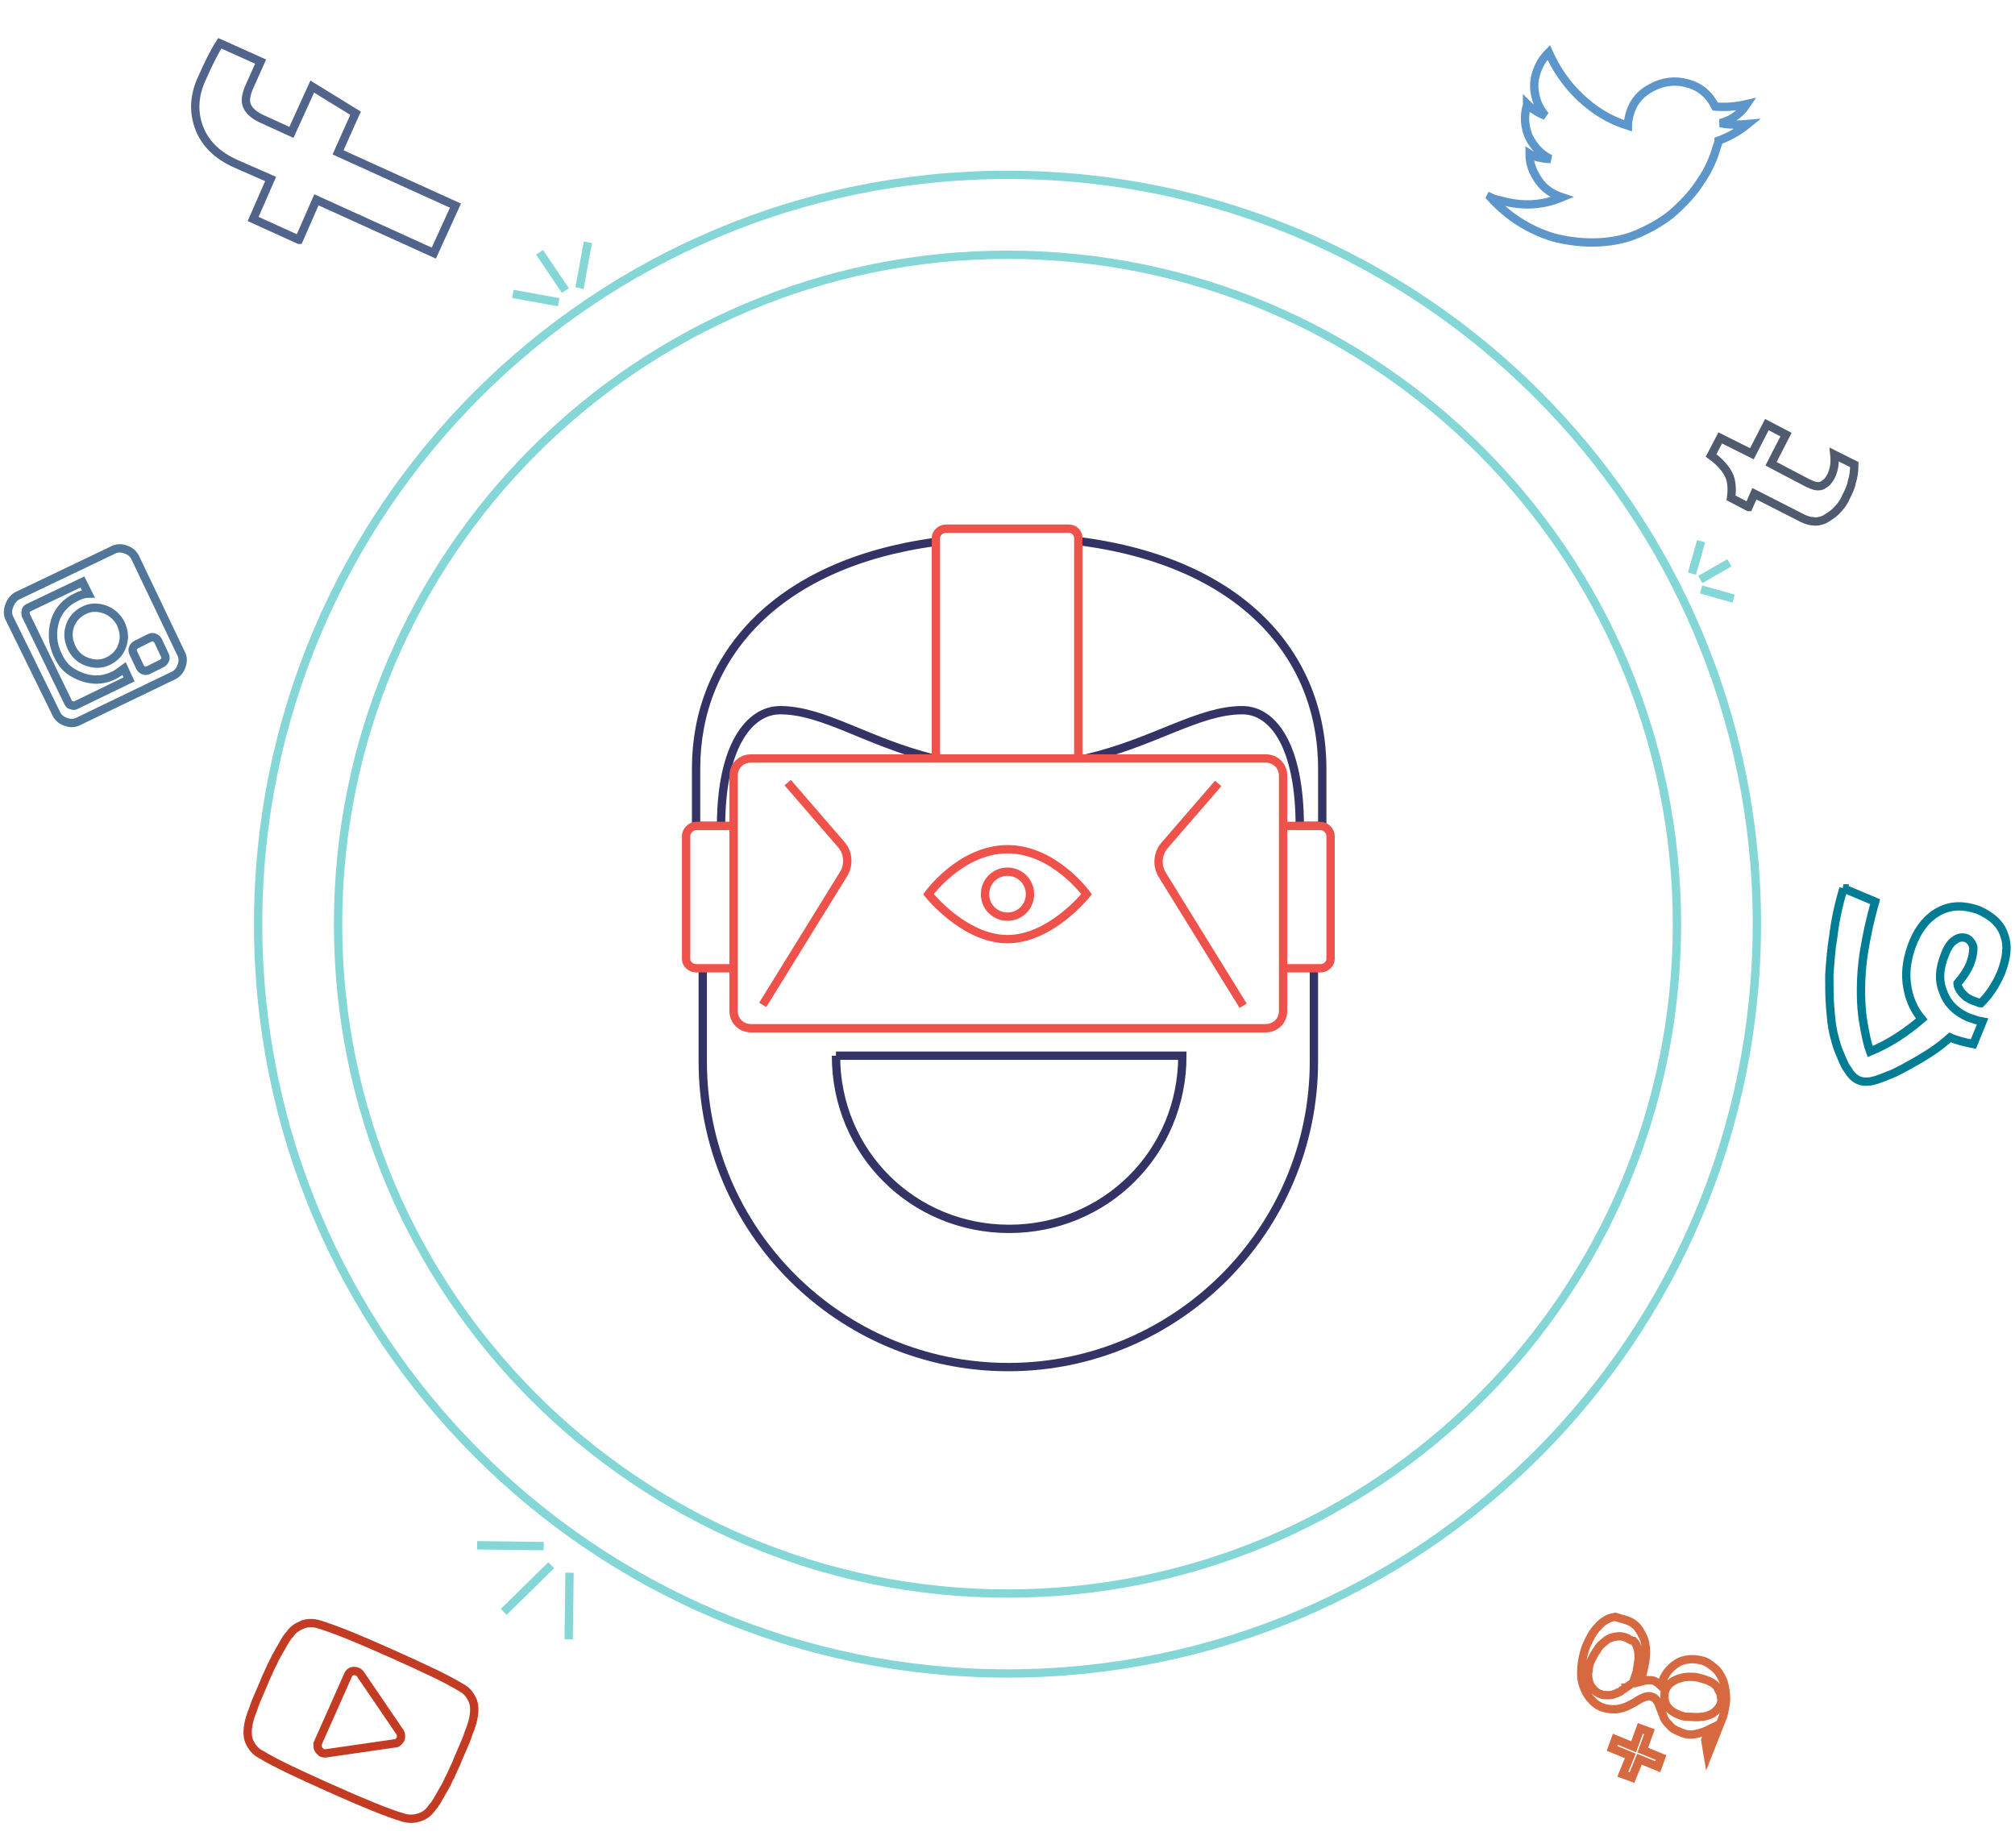 <svg version="1.1" xmlns="http://www.w3.org/2000/svg" viewBox="0 0 242 222"><path d="m221.4 106.7l3.8 1.6c-.6 2.1-1 4-1.3 5.8-.3 1.8-.4 3.4-.4 4.9 0 1.5.1 2.8.3 3.9s.4 2.3.8 3.4c2.2-.9 4.2-2.2 6.2-3.9-1-1.2-1.6-2.6-1.8-4.3-.2-1.6.1-3.3.8-5 .7-1.7 1.8-3 3.2-3.7 1.4-.7 2.9-.7 4.6-.1 1.6.7 2.7 1.7 3.1 3 .5 1.3.3 2.8-.4 4.6-.6 1.4-1.4 2.6-2.4 3.6-.1 0-.2 0-.3-.1-.1 0-.3-.1-.6-.2-.3-.1-.6-.3-.8-.4-.2-.2-.5-.4-.7-.7-.2-.3-.4-.6-.4-1 .7-.8 1.2-1.6 1.5-2.3.3-.8.4-1.4.4-2-.1-.5-.4-.9-.8-1.1-.5-.2-1-.1-1.4.2-.5.3-.9.9-1.2 1.7-.7 1.7-.8 3.2-.2 4.6.5 1.4 1.6 2.4 3 3 .6.2 1.1.4 1.7.5l-1.1 2.7c-1-.2-1.9-.4-2.8-.8-1.1 1-2.4 1.9-3.8 2.7-1.4.8-2.6 1.5-3.7 1.9-1 .4-1.8.7-2.3.7-.9.1-1.6-.2-2.2-1-.2-.3-.4-.6-.6-.9-.2-.4-.4-.9-.7-1.6-.3-.7-.5-1.5-.7-2.3-.2-.8-.3-1.9-.4-3.1-.1-1.2-.1-2.5-.1-3.9.1-1.4.2-3 .5-4.8.2-1.7.6-3.6 1.2-5.6z" fill="none" stroke="#007c94"/><path d="m210 60.9l-2.1-1.1c.1-.7.1-1.3 0-1.9-.1-.6-.4-1.2-.8-1.7-.4-.5-.9-1-1.6-1.5l1.1-2.1 3.8 1.9 1.8-3.5 2.3 1.2-1.8 3.5 3.8 2c.9.5 1.5.7 1.7.7.3 0 .6 0 .8-.2.4-.2.7-.6.9-1 .4-.8.5-1.6.4-2.6l2.4 1.2c0 .8-.1 1.5-.3 2.1-.1.6-.4 1.2-.7 1.8-.3.7-.7 1.2-1.2 1.7-.4.4-.9.7-1.4 1-.5.2-1 .3-1.4.2-.4 0-1-.2-1.7-.6l-5.3-2.7-.7 1.6z" fill="none" stroke="#505b6f"/><path d="m31.1 203.5c.2-.5.5-1.1.8-1.9.4-.8.6-1.4.9-1.9.2-.5.5-1 .9-1.7.4-.7.7-1.3 1.1-1.7.4-.6.9-.9 1.6-1.2.6-.2 1.3-.2 1.9 0 2 .6 4.9 1.8 8.7 3.5 3.8 1.7 6.6 3 8.4 4.1.6.3 1 .8 1.3 1.4.3.6.3 1.3.2 2-.1.6-.3 1.3-.6 2-.2.7-.5 1.3-.7 1.8-.2.5-.5 1.1-.8 1.9-.4.8-.6 1.4-.9 1.9-.2.5-.5 1-.9 1.7-.4.7-.7 1.3-1.1 1.7-.4.6-.9 1-1.6 1.2-.6.2-1.3.2-1.9 0-2-.6-4.9-1.8-8.7-3.5-3.8-1.7-6.6-3-8.4-4.1-.6-.3-1-.8-1.3-1.4-.3-.6-.3-1.3-.2-2 .1-.6.3-1.3.6-2 .2-.7.5-1.3.7-1.8zm7.1 5.8c-.1.3-.1.6.1.9.1.1.2.2.3.3.2.1.3.1.5.1l8.3-1.2c.3 0 .5-.2.7-.5.1-.3.1-.6-.1-.9l-4.7-6.9c-.2-.3-.5-.4-.8-.4-.3 0-.6.2-.7.5l-3.6 8.1z" fill="none" stroke="#c33b23"/><path d="m2.2 71.5l11.3-5.4c.5-.3 1.1-.3 1.6-.1.6.2 1 .6 1.2 1.1l5.4 11.3c.3.5.3 1.1.1 1.6-.2.6-.6 1-1.1 1.2l-11.2 5.4c-.5.3-1.1.3-1.6.1-.6-.2-1-.6-1.2-1.1l-5.5-11.2c-.3-.5-.3-1.1-.1-1.6.2-.6.6-1.1 1.1-1.3zm1.2 1.5c-.2.1-.3.2-.3.4-.1.2 0 .3 0 .5l5.1 10.5c.1.2.2.3.4.3.2.1.3.1.5 0l6.4-3.1-.6-1.3c-.4.3-.8.6-1.2.8-.8.4-1.7.6-2.6.5-.9-.1-1.7-.4-2.5-.9-.8-.5-1.3-1.2-1.7-2.1-.6-1.3-.7-2.6-.3-4 .4-1.3 1.3-2.3 2.6-2.9.4-.2.9-.4 1.4-.4l-.7-1.4-6.5 3.1zm9.2.2c-.9-.3-1.7-.3-2.5.1-.8.4-1.4 1-1.7 1.9-.3.9-.2 1.7.2 2.6.4.8 1 1.4 1.9 1.7.9.3 1.7.3 2.5-.1.8-.4 1.4-1 1.7-1.9.3-.9.2-1.7-.2-2.6-.4-.8-1.1-1.4-1.9-1.7zm3.8 4.2c-.2.1-.3.2-.4.4-.1.2-.1.4 0 .6l.8 1.7c.1.2.2.3.4.4.2.1.4.1.6 0l1.6-.8c.2-.1.3-.2.4-.4.1-.2.1-.4 0-.6l-.8-1.7c-.1-.2-.2-.3-.4-.4-.2-.1-.4-.1-.6 0l-1.6.8z" fill="none" stroke="#507699"/><path d="m195.6 194.7c.5.2 1 .6 1.3 1.1.3.5.6 1 .7 1.7.2 1.1 0 2.6-.6 4.5.4-.1.7-.2.9-.2.3 0 .5 0 .8.1.2.1.5.3.8.6.1-.3.2-.6.2-.7.4-1 1.1-1.7 2-2.2.9-.4 1.9-.4 2.9-.1.6.2 1 .6 1.5 1 .4.4.7 1 .9 1.5.2.7.3 1.4.3 2.2-.1.8-.2 1.6-.5 2.3l-1.7 4.3-.3-1.8.5-1.3c-.6.3-1.2.5-1.8.6-.6.1-1.2 0-1.8-.3-.5-.2-.9-.4-1.2-.8-.3-.3-.6-.6-.7-1-.1-.3-.3-.7-.4-1-.1-.3-.2-.6-.4-.9-.2-.3-.3-.4-.6-.5-.2-.1-.5-.1-.8 0-.3.1-.7.3-1 .5-.3.2-.7.4-1.1.6-.4.2-.8.3-1.4.4-.5 0-1 0-1.6-.2-.6-.2-1.1-.6-1.6-1.2-.6-.8-1-1.8-1-2.9 0-1.1.2-2.2.6-3.3.4-.9.8-1.7 1.4-2.3.6-.7 1.3-1.1 2.1-1.2.6.2 1.1.3 1.6.5zm-.3 2c-.5-.2-.9-.2-1.4-.1-.5.1-.9.3-1.2.6-.4.3-.7.6-.9 1-.3.4-.5.8-.7 1.2-.2.4-.3.8-.3 1.2-.1.4-.1.8 0 1.2.1.4.2.7.5 1 .2.3.6.6 1 .7.2.1.3.1.5.1.2 0 .3 0 .5 0 .1 0 .3 0 .5-.1.2-.1.4-.1.5-.2.1 0 .3-.1.5-.3.2-.1.4-.2.4-.3.1 0 .2-.1.5-.3.3-.2.4-.3.4-.3.1-.1.1-.3.2-.5.1-.4.3-.7.3-1.1.1-.4.1-.8.2-1.2 0-.4 0-.8-.1-1.2-.1-.4-.2-.7-.5-1-.2 0-.5-.2-.9-.4zm9.7 5.1c-.3-.1-.7-.2-1-.3-.4-.1-.8-.1-1.2-.1-.4 0-.8.1-1.1.2-.4.1-.7.3-1 .5-.3.2-.5.5-.7.9-.1.3-.1.5-.1.9 0 .3.1.6.2.8.2.5.7.9 1.4 1.2.4.2.8.3 1.3.3s1 .1 1.5 0c.5 0 1-.2 1.4-.4.4-.3.7-.6.9-1 .1-.3.2-.6.1-.9 0-.3-.1-.6-.3-.9-.2-.6-.7-.9-1.4-1.2zm-8 5.8l1.1.4-.8 2.2 2.2.9-.4 1.1-2.2-.9-.9 2.2-1.1-.4.9-2.2-2.2-.9.4-1.1 2.2.9.8-2.2z" fill="none" stroke="#d6693f"/><path d="m35.9 28.8l-5.5-2.5 2.1-4.8-4.1-1.8c-2.3-1-3.8-2.5-4.5-4.4-.7-1.9-.6-3.9.4-6 .8-1.8 1.5-3.2 2.1-4.1l4.9 2.2-1.3 2.9c-.5 1.1-.6 1.9-.3 2.5.3.6.9 1.1 1.8 1.5l3.5 1.6 2.5-5.5 5.2 3.2-2.1 4.7 14.1 6.4-2.6 5.7-14.1-6.4-2.1 4.8z" fill="none" stroke="#51648b"/><path d="m179 23.7c.4.2.8.3 1.3.4 2.5.7 4.9.6 7.3-.4-1.2-.4-2.1-1-2.8-2-.7-1-1.1-2-1.1-3.2.3.2.7.3 1 .4.5.1 1 .2 1.5.2-1.2-.6-2-1.5-2.6-2.7-.5-1.2-.6-2.5-.2-3.8v-.1c.6.6 1.4 1.1 2.2 1.4-.6-.7-1-1.5-1.2-2.4-.2-.9-.2-1.8.1-2.7.3-1 .8-1.8 1.5-2.5.9 2 2.1 3.8 3.8 5.4s3.5 2.7 5.7 3.4c0-.4.1-.9.2-1.3.4-1.5 1.3-2.6 2.7-3.3 1.3-.7 2.8-.9 4.2-.5 1.6.4 2.7 1.4 3.4 2.8 1.3.1 2.5 0 3.8-.3-.8 1.2-1.8 1.9-3.2 2.3 1.1.2 2.2.2 3.3.1-1.1.9-2.2 1.5-3.5 2 0 .2-.1.4-.2.7-.4 1.4-1 2.8-1.9 4.1-.8 1.3-1.9 2.5-3.1 3.6-1.2 1.1-2.6 1.9-4.1 2.6-1.5.7-3.1 1.1-5 1.2-1.8.1-3.7-.1-5.6-.6-2.9-.9-5.4-2.5-7.5-4.8z" fill="none" stroke="#5c96ca"/><path d="m157.8 116.3v11.2c0 20.2-16.5 36.7-36.7 36.7s-36.7-16.4-36.7-36.7v-11.2m16 10.5c0 11.7 9.3 20.8 20.8 20.8s20.8-9.1 20.8-20.8c-11.4 0-31.8 0-41.6 0zm11.9-61.7c-19.1 2.6-28.7 13.8-28.7 27.2 0 2.2 0 4.6 0 6.9.9 0 1 0 3 0 0-9.6 3.4-13.9 7.1-13.9 5.2 0 10.4 3.8 18.4 5.8m18.3 0c8.2-1.9 13.5-5.8 18.8-5.8 3.7 0 6.9 4.3 6.9 13.9.9 0 1.7 0 2.7 0 0-2.3 0-4.7 0-6.9 0-13.6-9.7-24.8-29.2-27.3" fill="none" stroke="#336" stroke-miterlimit="10"/><path d="m82.4 115.2v-14.8c0-.6.6-1.2 1.2-1.2h4.5v17.1h-4.5c-.6 0-1.2-.5-1.2-1.1zm77.4 0v-14.8c0-.6-.6-1.2-1.2-1.2h-4.5v17.1h4.5c.6 0 1.2-.5 1.2-1.1zm-31.4-51.7h-14.8c-.6 0-1.2.5-1.2 1.1v26.5h17.1v-26.5c0-.6-.5-1.1-1.1-1.1zm25.7 29.7c0-1.2-.9-2.1-2.1-2.1h-61.8c-1.2 0-2.1.9-2.1 2.1v28.2c0 1.2.9 2.1 2.1 2.1h61.8c1.2 0 2.1-.9 2.1-2.1v-28.2zm-62.5 27.5l9.7-15.7c.7-1.1.6-2.6-.3-3.6l-6.4-7.4m51.7.1l-6.4 7.4c-.9 1-1 2.5-.3 3.6l9.7 15.7m-28.3-18.8c-5.6 0-9.5 5.4-9.5 5.4s4.3 5.4 9.5 5.4 9.5-5.4 9.5-5.4-3.9-5.4-9.5-5.4zm0 2.7c-1.5 0-2.7 1.2-2.7 2.7s1.2 2.7 2.7 2.7 2.7-1.2 2.7-2.7-1.2-2.7-2.7-2.7z" fill="none" stroke="#ee524b" stroke-miterlimit="10"/><path d="m211 111c0 49.7-40.3 90-90 90s-90-40.3-90-90 40.3-90 90-90 90 40.3 90 90zm-9.6 0c0 44.4-36 80.4-80.4 80.4s-80.4-36-80.4-80.4 36-80.4 80.4-80.4 80.4 36 80.4 80.4z" fill="none" stroke="#85d6d6" stroke-miterlimit="10"/><path d="m60.5 193.6l5.7-5.6m2.2.9l-.1 8m-3-11.2l-8-.1m146.9-116l3.5-2m-3.4-2.6l-1.1 3.9m5 3l-3.9-1.1m-139.5-40.5l3.1 4.6m-6.3.4l5.5 1m2.5-1.7l1-5.5" fill="none" stroke="#85d6d6" stroke-miterlimit="10"/></svg>